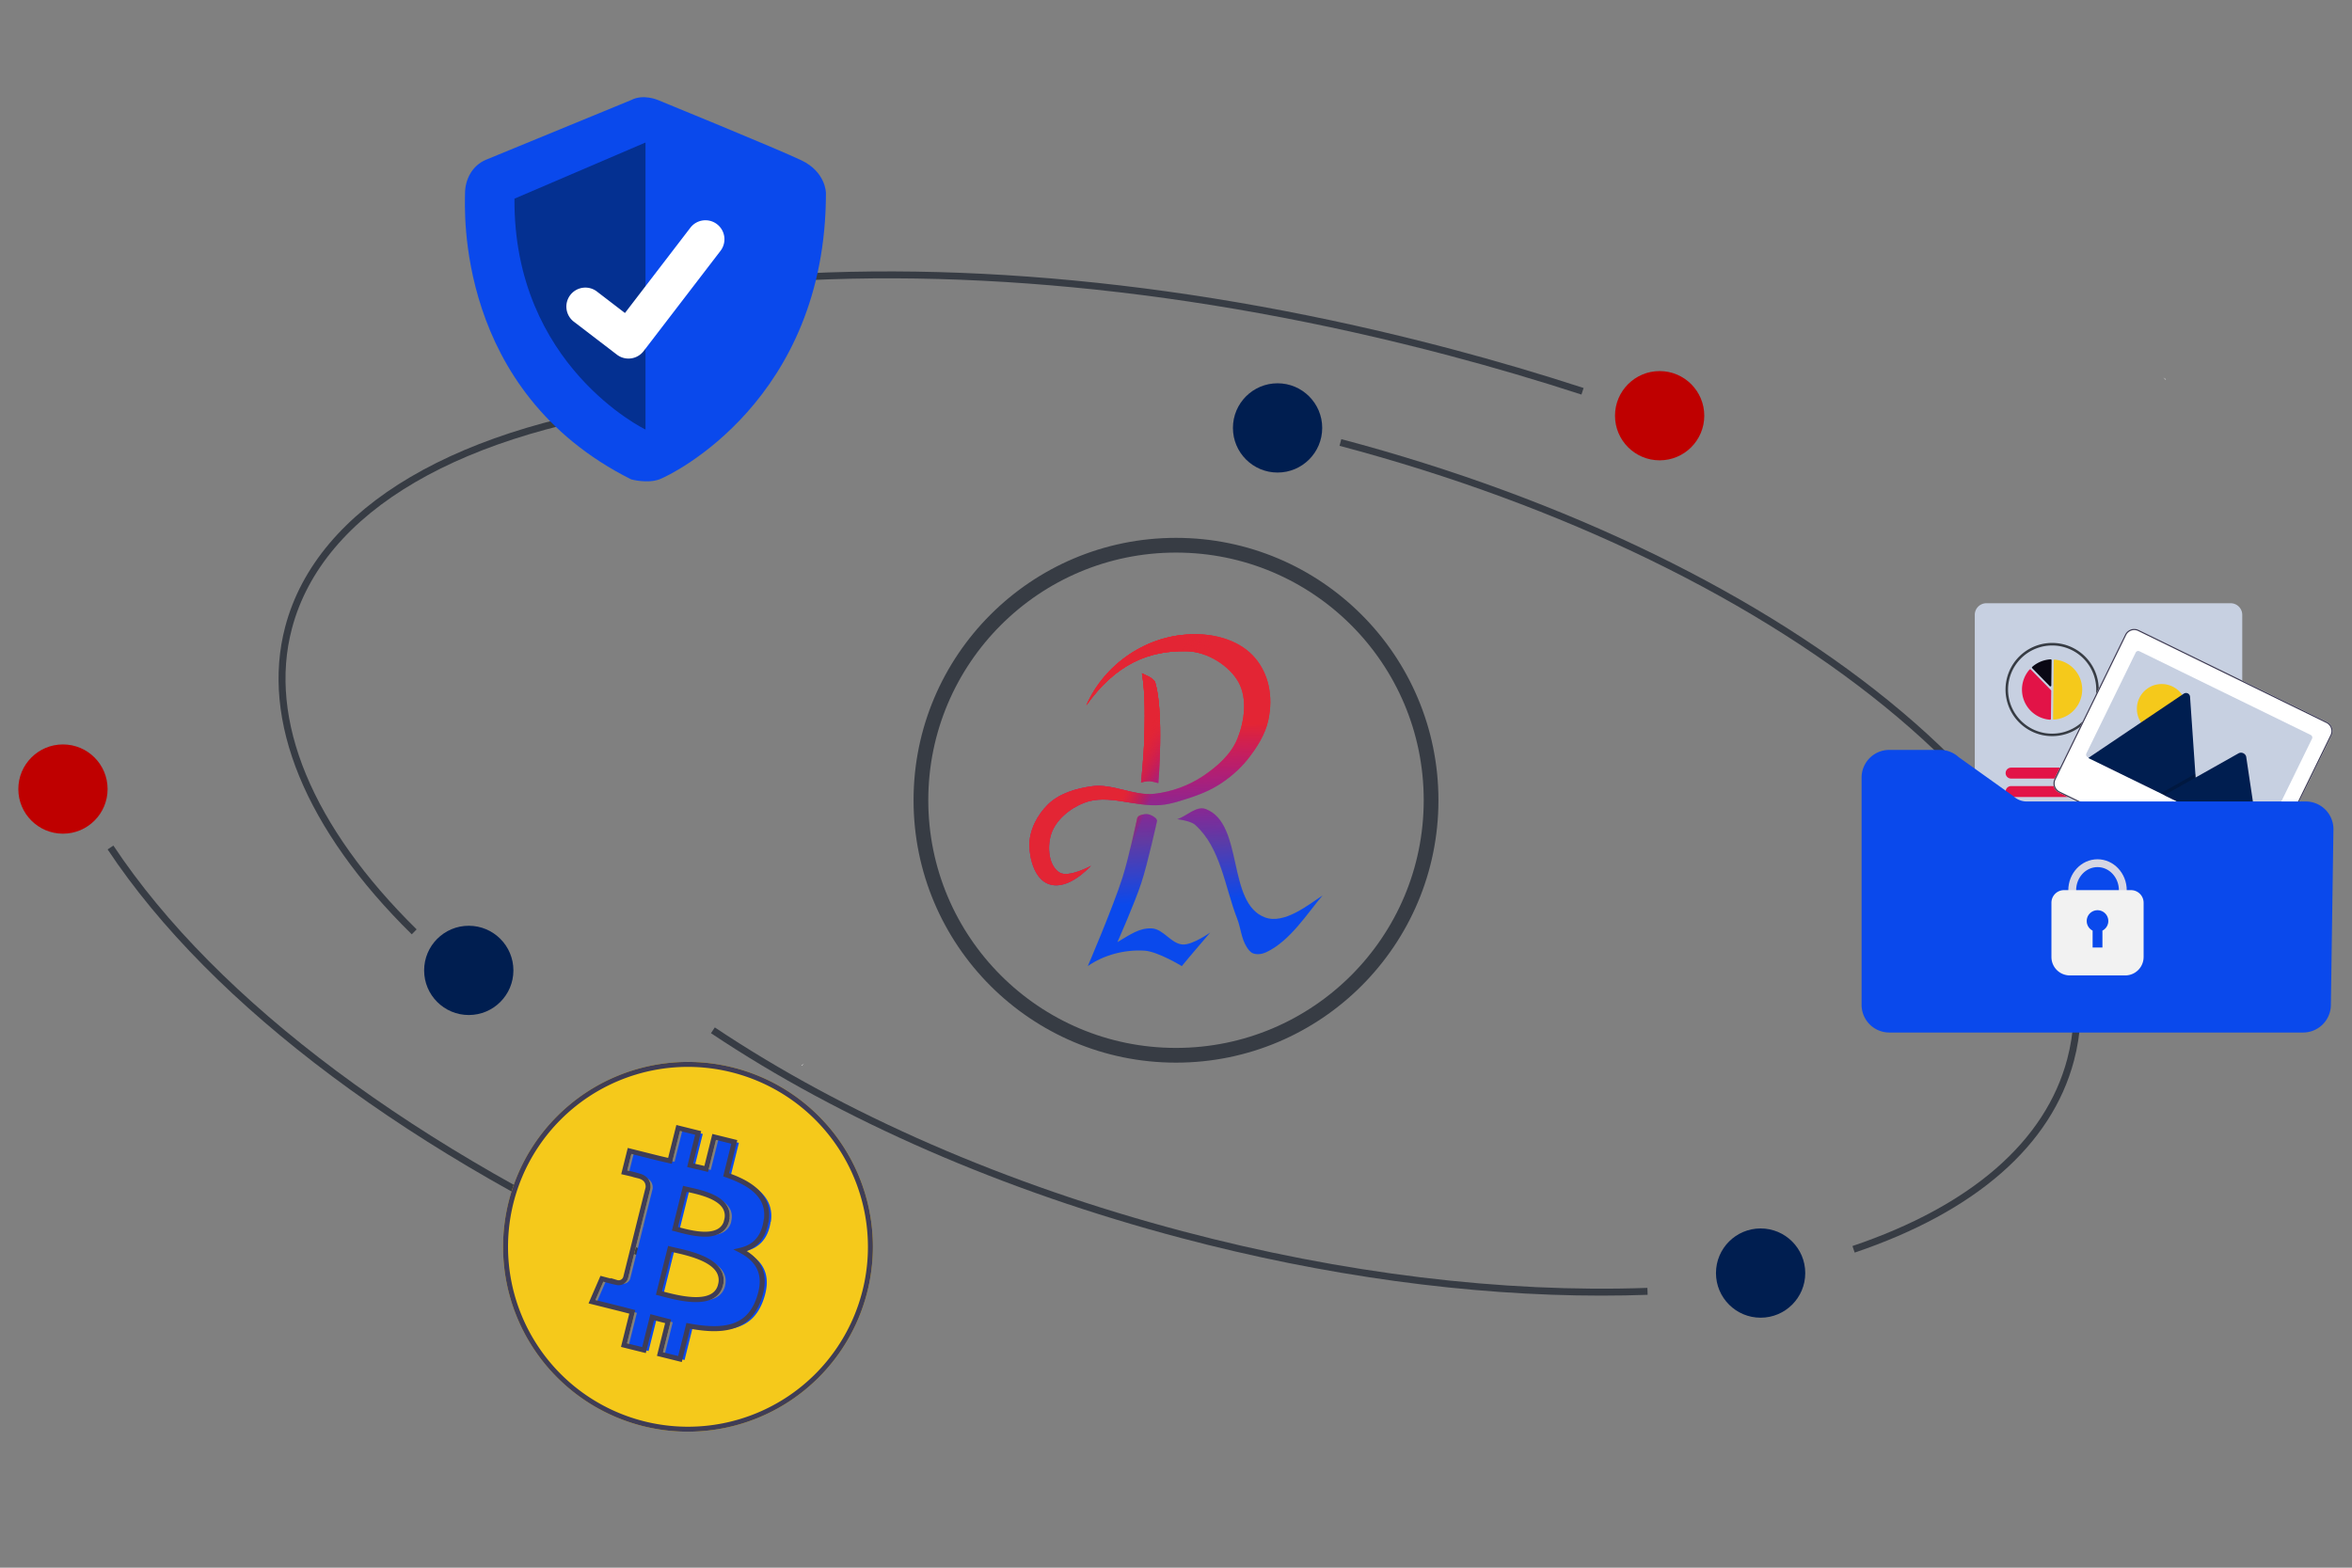 <?xml version="1.0" encoding="UTF-8" standalone="no"?>
<!-- Created with Inkscape (http://www.inkscape.org/) -->

<svg
   width="1500"
   height="1000"
   viewBox="0 0 1500 1000"
   version="1.1"
   id="svg1"
   inkscape:version="1.3.2 (091e20e, 2023-11-25, custom)"
   sodipodi:docname="img_presentacion.svg"
   xmlns:inkscape="http://www.inkscape.org/namespaces/inkscape"
   xmlns:sodipodi="http://sodipodi.sourceforge.net/DTD/sodipodi-0.dtd"
   xmlns:xlink="http://www.w3.org/1999/xlink"
   xmlns="http://www.w3.org/2000/svg"
   xmlns:svg="http://www.w3.org/2000/svg">
  <rect x="0" y="0" width="1500" height="1000" fill="#808080" stroke="none"/>
  <sodipodi:namedview
     id="namedview1"
     pagecolor="#ffffff"
     bordercolor="#000000"
     borderopacity="0.25"
     inkscape:showpageshadow="2"
     inkscape:pageopacity="0.0"
     inkscape:pagecheckerboard="0"
     inkscape:deskcolor="#d1d1d1"
     inkscape:document-units="px"
     inkscape:zoom="0.39355469"
     inkscape:cx="682.24317"
     inkscape:cy="443.39454"
     inkscape:window-width="1920"
     inkscape:window-height="1009"
     inkscape:window-x="1912"
     inkscape:window-y="-8"
     inkscape:window-maximized="1"
     inkscape:current-layer="layer1" />
  <defs
     id="defs1">
    <linearGradient
       inkscape:collect="always"
       xlink:href="#linearGradient9603-6"
       id="linearGradient9873-0"
       gradientUnits="userSpaceOnUse"
       x1="63.708"
       y1="48.196"
       x2="66.615"
       y2="104.798"
       gradientTransform="translate(1.687,-3.122)" />
    <linearGradient
       inkscape:collect="always"
       id="linearGradient9603-6">
      <stop
         style="stop-color:#e32534;stop-opacity:1"
         offset="0"
         id="stop9599-0" />
      <stop
         style="stop-color:#0a49ec;stop-opacity:1"
         offset="1"
         id="stop9601-4" />
    </linearGradient>
    <linearGradient
       inkscape:collect="always"
       xlink:href="#linearGradient10647-2"
       id="linearGradient10375-3"
       x1="36.909"
       y1="85.816"
       x2="45.983"
       y2="89.398"
       gradientUnits="userSpaceOnUse"
       gradientTransform="translate(1.687,-3.122)" />
    <linearGradient
       inkscape:collect="always"
       id="linearGradient10647-2">
      <stop
         style="stop-color:#e32534;stop-opacity:1"
         offset="0"
         id="stop10643-7" />
      <stop
         style="stop-color:#b6001e;stop-opacity:0"
         offset="1"
         id="stop10645-1" />
    </linearGradient>
    <linearGradient
       inkscape:collect="always"
       xlink:href="#linearGradient10927"
       id="linearGradient10921"
       x1="63.569"
       y1="39.634"
       x2="63.231"
       y2="82.497"
       gradientUnits="userSpaceOnUse"
       gradientTransform="translate(1.687,-3.122)" />
    <linearGradient
       inkscape:collect="always"
       id="linearGradient10927">
      <stop
         style="stop-color:#e32534;stop-opacity:1"
         offset="0"
         id="stop10923" />
      <stop
         style="stop-color:#5a00ff;stop-opacity:0"
         offset="1"
         id="stop10925" />
    </linearGradient>
    <linearGradient
       inkscape:collect="always"
       xlink:href="#linearGradient2402"
       id="linearGradient2034"
       gradientUnits="userSpaceOnUse"
       x1="36.909"
       y1="85.816"
       x2="45.983"
       y2="89.398"
       gradientTransform="translate(1.687,-3.122)" />
    <linearGradient
       inkscape:collect="always"
       id="linearGradient2402">
      <stop
         style="stop-color:#e32534;stop-opacity:1"
         offset="0"
         id="stop2398" />
      <stop
         style="stop-color:#e32534;stop-opacity:0"
         offset="1"
         id="stop2400" />
    </linearGradient>
  </defs>
  <g
     inkscape:label="Capa 1"
     inkscape:groupmode="layer"
     id="layer1">
    <g
       id="g49"
       transform="matrix(1.123,0,0,1.123,-95.266,-77.571)">
      <g
         transform="matrix(2.079,0,0,2.079,447.618,592.77)"
         id="g30">
        <path
           d="m 262.923,102.089 c -36.273,0 -75.688,-5.39 -114.838,-15.755 C 99.669,73.516 55.277,54.17 19.708,30.385 l 1.053,-1.576 c 35.405,23.669 79.592,42.928 127.808,55.692 43.572,11.536 87.469,16.881 126.933,15.47 l 0.068,1.894 q -6.253,0.225 -12.648,0.223 z"
           fill="#090814"
           id="path1"
           style="fill:#373c44;fill-opacity:1;stroke-width:1.306" />
        <path
           d="m 257.492,-144.097 c -11.78,-3.836 -23.895,-7.406 -36.014,-10.615 -69.728,-18.46 -138.272,-25.013 -198.223,-18.944 l -0.191,-1.885 c 60.174,-6.083 128.948,0.483 198.899,19.004 12.15,3.218 24.3,6.794 36.116,10.645 z"
           fill="#090814"
           id="path2-2"
           style="fill:#373c44;fill-opacity:1;stroke-width:1.306" />
        <path
           d="M -62.028,3.375 C -91.09,-25.236 -103.365,-55.082 -96.591,-80.668 c 8.689,-32.834 47.308,-55.536 105.947,-62.285 l 0.217,1.884 c -57.824,6.655 -95.848,28.847 -104.327,60.881 -6.592,24.9 5.505,54.095 34.061,82.209 z"
           fill="#090814"
           id="path3-9"
           style="fill:#373c44;fill-opacity:1;stroke-width:1.306" />
        <path
           d="m 332.125,90.332 -0.608,-1.795 c 32.439,-10.974 52.73,-28.636 58.677,-51.098 7.559,-28.553 -8.863,-61.687 -46.24,-93.297 C 306.388,-87.63 252.214,-113.996 191.41,-130.089 l 0.483,-1.829 c 61.067,16.167 115.504,42.666 153.282,74.616 37.967,32.11 54.61,65.929 46.848,95.229 -6.113,23.1 -26.827,41.221 -59.899,52.405 z"
           fill="#090814"
           id="path4-8"
           style="fill:#373c44;fill-opacity:1;stroke-width:1.306" />
        <path
           d="M 9.539,95.65 C -61.734,64.034 -116.655,23.03 -145.105,-19.826 l 1.58,-1.045 c 28.255,42.562 82.887,83.327 153.832,114.793 z"
           fill="#090814"
           id="path5-1"
           style="fill:#373c44;fill-opacity:1;stroke-width:1.306" />
        <circle
           cx="306.431"
           cy="95.926"
           r="12.193"
           fill="#e6e6e6"
           id="circle5"
           style="fill:#001e50;fill-opacity:1;stroke-width:1.306" />
        <path
           d="m 44.587,39.231 -0.187,-0.031 a 5.095,5.095 0 0 0 0.739,-0.557 z"
           fill="#ffffff"
           id="path6-4"
           style="stroke-width:1.306" />
        <path
           d="m 416.987,-148.209 0.187,-0.031 a 5.095,5.095 0 0 1 -0.739,-0.557 z"
           fill="#ffffff"
           id="path7"
           style="stroke-width:1.306" />
        <path
           d="m -33.25,-201.424 -0.187,-0.031 a 5.095,5.095 0 0 0 0.739,-0.557 z"
           fill="#ffffff"
           id="path8"
           style="stroke-width:1.306" />
        <g
           transform="translate(83.125)"
           id="g12" />
        <circle
           cx="278.849"
           cy="-138.32"
           r="12.193"
           fill="#e6e6e6"
           id="circle27"
           style="fill:#bf0000;fill-opacity:1;stroke-width:1.306" />
        <circle
           cx="174.483"
           cy="-134.984"
           r="12.193"
           fill="#6c63ff"
           id="circle28"
           style="fill:#001e50;fill-opacity:1;stroke-width:1.306" />
        <circle
           cx="-46.451"
           cy="13.23"
           r="12.193"
           fill="#6c63ff"
           id="circle29"
           style="fill:#001e50;fill-opacity:1;stroke-width:1.306" />
        <circle
           cx="-157.302"
           cy="-36.316"
           r="12.193"
           fill="#e6e6e6"
           id="circle30"
           style="fill:#bf0000;fill-opacity:1;stroke-width:1.306" />
      </g>
      <g
         id="g47"
         transform="matrix(1.549,0,0,1.549,-369.372,-957.132)">
        <g
           id="g48"
           transform="matrix(0.702,0,0,0.702,89.242,217.336)">
          <path
             id="path46"
             style="fill:#f5c91b;fill-opacity:1;stroke-width:0.759"
             d="m 755.144,1341.117 a 96.573,96.573 0 0 0 4.738,193.029 96.682,96.682 0 0 0 96.574,-96.574 96.573,96.573 0 0 0 -101.313,-96.455 z m 0.553,35.957 7.939,1.967 -4.199,16.848 1.271,0.305 c 1.169,0.28 2.341,0.548 3.508,0.816 1.635,0.375 3.26,0.748 4.859,1.148 l 1.258,0.315 4.172,-16.725 7.99,1.971 -4.234,17.078 1.121,0.387 c 15.088,5.202 21.35,11.984 20.189,21.926 l -0.105,0.047 -0.104,0.705 c -1.176,7.953 -5.221,12.621 -12.365,14.275 l -3.42,0.791 3.115,1.621 c 9.998,5.199 12.854,12.75 8.986,23.77 -4.648,13.292 -14.91,17.135 -35.414,13.262 l -1.201,-0.227 -4.309,17.273 -7.938,-1.967 4.27,-17.108 -1.258,-0.312 c -2.758,-0.685 -5.551,-1.411 -8.301,-2.156 l -1.277,-0.346 -4.293,17.215 -7.926,-1.967 4.324,-17.361 -1.248,-0.318 c -0.916,-0.234 -1.83,-0.474 -2.752,-0.715 -1.533,-0.402 -3.089,-0.807 -4.703,-1.203 l -12.117,-3.023 4.131,-9.543 c 3.665,0.972 5.502,1.448 6.492,1.582 v 0.012 a 5.101,5.101 0 0 0 6.418,-3.414 l 6.838,-27.408 -0.072,-0.018 0.025,-0.074 0.061,0.016 0.309,-1.168 -0.016,-0.01 4.59,-18.396 0.037,-0.238 c 0.219,-3.707 -1.896,-6.4 -5.807,-7.396 a 62.237,62.237 0 0 0 -6.371,-1.613 l 2.152,-8.627 13.164,3.289 c 2.17,0.532 4.405,1.052 6.691,1.572 l 1.236,0.281 z m 1.609,28.646 -5.805,23.381 1.258,0.312 c 0.496,0.123 1.078,0.277 1.732,0.451 3.557,0.947 9.059,2.412 14.207,2.412 a 15.96,15.96 0 0 0 8.107,-1.838 9.758,9.758 0 0 0 4.564,-6.309 l 0.324,-1.609 h -0.1 a 9.737,9.737 0 0 0 -1.367,-6.436 c -3.75,-6.081 -13.648,-8.267 -19.561,-9.572 -0.808,-0.178 -1.521,-0.336 -2.104,-0.48 z m -7.809,31.393 -6.365,25.535 1.26,0.312 c 0.583,0.144 1.266,0.322 2.031,0.523 4.423,1.162 11.296,2.969 17.564,2.969 3.478,0 6.77,-0.557 9.354,-2.088 a 10.19,10.19 0 0 0 4.793,-6.559 l 0.373,-1.609 h -0.102 a 10.329,10.329 0 0 0 -1.479,-6.805 c -4.327,-7.023 -16.39,-9.74 -23.598,-11.363 -0.99,-0.223 -1.861,-0.421 -2.572,-0.6 z"
             transform="translate(-110.004,-152.16)" />
          <path
             d="m 672.2,1248.305 4.261,-17.188 -10.505,-2.591 -4.17,16.721 c -2.746,-0.686 -5.569,-1.295 -8.38,-1.969 l 4.197,-16.838 -10.452,-2.59 -4.287,17.162 q -3.42,-0.777 -6.671,-1.567 l -14.416,-3.601 -2.785,11.165 c 0,0 7.59,1.736 7.59,1.891 4.235,1.062 4.999,3.886 4.87,6.075 l -4.883,19.571 a 7.615,7.615 0 0 1 1.088,0.35 l -1.101,-0.272 -6.839,27.407 a 3.789,3.789 0 0 1 -4.767,2.487 h -0.026 c 0.104,0.155 -7.603,-1.891 -7.603,-1.891 l -5.181,11.968 13.6,3.394 c 2.59,0.635 5.012,1.295 7.448,1.917 l -4.327,17.369 10.44,2.591 4.287,-17.188 c 2.772,0.751 5.557,1.464 8.329,2.163 l -4.275,17.11 10.452,2.591 4.327,-17.343 c 17.822,3.368 31.241,2.008 36.875,-14.105 4.547,-12.952 -0.22,-20.465 -9.611,-25.348 6.826,-1.58 11.981,-6.062 13.354,-15.348 l 0.116,-0.052 c 1.891,-12.68 -7.771,-19.493 -20.956,-24.04 z m -2.928,57.534 c -3.225,12.953 -25.088,5.958 -32.173,4.21 l 5.738,-23.016 c 7.059,1.774 29.79,5.272 26.409,18.807 z m 3.238,-33.676 c -2.953,11.813 -21.138,5.803 -27.044,4.339 l 5.181,-20.866 c 5.894,1.464 24.907,4.21 21.786,16.527 z"
             fill="#6c63ff"
             id="path1-7-8"
             style="fill:#0a49ec;fill-opacity:1;stroke-width:0.759" />
          <path
             d="m 649.879,1381.987 a 96.573,96.573 0 1 1 96.573,-96.573 96.682,96.682 0 0 1 -96.573,96.573 z m 0,-190.555 a 93.982,93.982 0 1 0 93.982,93.982 94.089,94.089 0 0 0 -93.982,-93.982 z m -3.24,154.173 -12.968,-3.214 4.275,-17.113 c -1.938,-0.488 -3.887,-0.994 -5.821,-1.512 l -4.281,17.162 -12.953,-3.214 4.329,-17.381 q -0.758,-0.197 -1.521,-0.397 c -1.52,-0.398 -3.061,-0.801 -4.668,-1.195 l -15.087,-3.765 6.231,-14.392 1.078,0.286 c 1.492,0.396 3.067,0.807 4.38,1.142 l -0.182,-0.273 3.445,1.033 a 2.514,2.514 0 0 0 3.185,-1.633 l 6.524,-26.155 h -0.008 l 5.166,-20.703 c 0.102,-2.43 -1.174,-3.944 -3.898,-4.626 l -2.908,-0.729 0.072,-0.046 c -1.375,-0.333 -3.101,-0.738 -4.727,-1.109 l -1.288,-0.294 3.418,-13.704 15.673,3.915 q 2.638,0.647 5.407,1.278 l 4.293,-17.185 12.966,3.213 -4.193,16.825 q 1.107,0.258 2.211,0.51 c 1.224,0.281 2.443,0.561 3.65,0.852 l 4.171,-16.723 13.018,3.21 -4.29,17.303 c 10.282,3.687 22.897,10.313 20.697,25.062 l -0.105,0.704 -0.125,0.055 c -1.284,7.468 -5.074,12.439 -11.287,14.82 9.07,5.798 11.553,14.138 7.598,25.407 -6.247,17.866 -22.125,17.863 -37.135,15.171 z m -9.825,-5.104 7.938,1.967 4.309,-17.274 1.201,0.227 c 20.504,3.874 30.764,0.032 35.412,-13.26 3.868,-11.02 1.012,-18.572 -8.986,-23.771 l -3.114,-1.62 3.42,-0.791 c 7.145,-1.654 11.189,-6.323 12.365,-14.276 l 0.104,-0.705 0.106,-0.047 c 1.16,-9.942 -5.103,-16.724 -20.191,-21.926 l -1.12,-0.386 4.234,-17.08 -7.991,-1.97 -4.172,16.726 -1.257,-0.314 c -1.6,-0.4 -3.226,-0.773 -4.86,-1.149 -1.167,-0.268 -2.338,-0.537 -3.508,-0.817 l -1.271,-0.305 4.199,-16.848 -7.939,-1.968 -4.281,17.138 -1.237,-0.281 c -2.287,-0.52 -4.522,-1.04 -6.691,-1.572 l -13.164,-3.289 -2.152,8.626 a 62.237,62.237 0 0 1 6.371,1.613 c 3.91,0.996 6.026,3.69 5.806,7.397 l -0.036,0.237 -4.59,18.396 0.015,0.01 -0.308,1.168 -0.061,-0.015 -0.024,0.074 0.072,0.018 -6.839,27.407 a 5.101,5.101 0 0 1 -6.418,3.414 v -0.012 c -0.99,-0.134 -2.826,-0.61 -6.492,-1.582 l -4.131,9.543 12.118,3.024 c 1.615,0.396 3.169,0.802 4.702,1.204 0.922,0.241 1.836,0.481 2.752,0.715 l 1.248,0.318 -4.324,17.361 7.926,1.967 4.294,-17.215 1.276,0.345 c 2.75,0.746 5.543,1.471 8.301,2.156 l 1.259,0.313 z m 17.169,-26.206 c -6.268,0 -13.141,-1.806 -17.563,-2.968 -0.766,-0.201 -1.449,-0.381 -2.032,-0.525 l -1.26,-0.311 6.365,-25.535 1.259,0.317 c 0.711,0.179 1.584,0.375 2.574,0.598 7.207,1.623 19.27,4.34 23.597,11.364 a 10.329,10.329 0 0 1 1.478,6.806 h 0.103 l -0.374,1.608 a 10.19,10.19 0 0 1 -4.791,6.56 c -2.584,1.53 -5.877,2.087 -9.355,2.087 z m -17.716,-5.686 q 0.389,0.102 0.811,0.212 c 6.047,1.591 18.63,4.894 24.939,1.158 a 7.457,7.457 0 0 0 3.399,-4.264 l 0.173,-0.694 a 7.99,7.99 0 0 0 -0.872,-6.429 c -3.755,-6.094 -15.598,-8.762 -21.961,-10.195 -0.487,-0.11 -0.947,-0.214 -1.374,-0.312 z m 22.427,-28.49 c -5.148,0 -10.649,-1.464 -14.206,-2.411 -0.654,-0.174 -1.237,-0.33 -1.733,-0.452 l -1.258,-0.312 5.805,-23.381 1.257,0.312 c 0.583,0.145 1.296,0.302 2.104,0.481 5.913,1.305 15.809,3.491 19.56,9.572 a 9.737,9.737 0 0 1 1.368,6.436 h 0.1 l -0.324,1.609 a 9.758,9.758 0 0 1 -4.566,6.307 15.96,15.96 0 0 1 -8.108,1.838 z m -14.062,-5.053 q 0.252,0.067 0.521,0.139 c 5.241,1.394 14.996,3.991 20.332,0.845 a 6.898,6.898 0 0 0 2.99,-3.52 l 0.301,-1.188 a 7.49,7.49 0 0 0 -0.759,-6.053 c -3.175,-5.149 -12.763,-7.266 -17.914,-8.403 -0.318,-0.07 -0.621,-0.137 -0.909,-0.202 z"
             fill="#3f3d56"
             id="path2-1"
             style="stroke-width:0.759" />
        </g>
      </g>
      <g
         transform="matrix(0.612,0,0,0.612,1142.033,411.724)"
         id="g46-2">
        <path
           d="M 583.528,555 H 356.851 A 10.777,10.777 0 0 1 346.088,544.228 V 236.516 a 10.776,10.776 0 0 1 10.763,-10.763 h 226.677 a 10.777,10.777 0 0 1 10.763,10.763 V 544.23 A 10.777,10.777 0 0 1 583.528,555 Z"
           transform="translate(-241.056,-225.753)"
           fill="#f2f2f2"
           id="path26-8"
           style="fill:#c7d0e1;fill-opacity:1" />
        <path
           d="m 443.212,381.884 a 2.815,2.815 0 0 0 -1.384,0.486 41.378,41.378 0 0 0 6.2,-0.861 z"
           transform="translate(-262.272,-260.28)"
           fill="#2f2e41"
           id="path27-7" />
        <path
           d="m 426,273.085 a 43.25,43.25 0 0 0 -21.575,80.73 42.538,42.538 0 0 0 6.873,3.2 l 0.4,0.139 a 43.01,43.01 0 0 0 14.3,2.429 c 0.943,0 1.883,-0.031 2.811,-0.1 a 42.553,42.553 0 0 0 6.374,-0.883 c 1.175,-0.256 2.327,-0.561 3.418,-0.894 0.265,-0.077 0.514,-0.155 0.786,-0.241 A 43.254,43.254 0 0 0 426,273.081 Z m 25.09,75.648 a 41.008,41.008 0 0 1 -12.415,6.546 l -0.74,0.234 c -1.035,0.32 -2.124,0.6 -3.245,0.841 a 39.882,39.882 0 0 1 -6.032,0.841 c -0.883,0.062 -1.766,0.093 -2.663,0.093 a 40.9,40.9 0 0 1 -13.536,-2.3 l -0.382,-0.133 a 39.875,39.875 0 0 1 -6.818,-3.206 40.923,40.923 0 1 1 45.828,-2.919 z"
           transform="translate(-249.183,-236.247)"
           fill="#cccccc"
           id="path28-2"
           style="fill:#373c44;fill-opacity:1" />
        <path
           d="m 575.056,325.547 h -64.14 a 5.078,5.078 0 1 1 0,-10.156 h 64.14 a 5.078,5.078 0 0 1 0,10.156 z"
           transform="translate(-276.465,-245.629)"
           fill="#e6e6e6"
           id="path29-5" />
        <path
           d="m 595.986,347.55 h -85.071 a 5.078,5.078 0 1 1 0,-10.156 h 85.073 a 5.078,5.078 0 0 1 0,10.156 z"
           transform="translate(-276.465,-250.506)"
           fill="#e6e6e6"
           id="path30-9" />
        <path
           d="M 547.709,431.939 H 387.96 a 5.078,5.078 0 1 1 0,-10.156 h 159.75 a 5.078,5.078 0 1 1 0,10.156 z"
           transform="translate(-249.215,-269.206)"
           fill="#e6e6e6"
           id="path31-1"
           style="fill:#e21347;fill-opacity:1" />
        <path
           d="M 568.64,453.942 H 387.96 a 5.078,5.078 0 0 1 0,-10.156 h 180.682 a 5.078,5.078 0 1 1 0,10.156 z"
           transform="translate(-249.215,-274.088)"
           fill="#e6e6e6"
           id="path32-5"
           style="fill:#e21347;fill-opacity:1" />
        <path
           d="M 698.879,352.194 A 9.443,9.443 0 0 0 693.651,342.7 L 518.956,257.318 a 9.419,9.419 0 0 0 -12.6,4.321 v 0 L 440.822,395.7 a 9.434,9.434 0 0 0 4.327,12.6 l 174.694,85.382 a 9.434,9.434 0 0 0 12.6,-4.327 L 697.969,355.3 a 9.354,9.354 0 0 0 0.91,-3.107 z"
           transform="translate(-261.847,-232.542)"
           fill="#ffffff"
           id="path33-6" />
        <path
           d="M 698.879,352.194 A 9.443,9.443 0 0 0 693.651,342.7 L 518.956,257.318 a 9.419,9.419 0 0 0 -12.6,4.321 v 0 L 440.822,395.7 a 9.434,9.434 0 0 0 4.327,12.6 l 174.694,85.382 a 9.434,9.434 0 0 0 12.6,-4.327 L 697.969,355.3 a 9.354,9.354 0 0 0 0.91,-3.107 z M 631.46,488.871 a 8.324,8.324 0 0 1 -11.119,3.817 L 445.647,407.307 a 8.324,8.324 0 0 1 -3.818,-11.119 l 65.52,-134.059 a 8.324,8.324 0 0 1 11.119,-3.817 l 174.694,85.382 a 8.323,8.323 0 0 1 3.817,11.119 z"
           transform="translate(-261.847,-232.542)"
           fill="#3f3d56"
           id="path34-2" />
        <path
           d="M 688.449,364.124 642.7,457.737 a 2.623,2.623 0 0 1 -3.506,1.206 v 0 L 480.283,381.275 a 2.211,2.211 0 0 1 -0.324,-0.192 2.621,2.621 0 0 1 -0.883,-3.312 l 45.751,-93.613 a 2.623,2.623 0 0 1 3.506,-1.206 v 0 l 158.908,77.668 a 2.623,2.623 0 0 1 1.206,3.506 v 0 z"
           transform="translate(-270.478,-238.371)"
           fill="#e6e6e6"
           id="path35-3"
           style="fill:#c7d0e1;fill-opacity:1" />
        <circle
           cx="23.012"
           cy="23.012"
           r="23.012"
           transform="translate(255.45,74.968)"
           fill="#6c63ff"
           id="circle35-1"
           style="fill:#f5c91b;fill-opacity:1" />
        <path
           d="M 583.213,442.869 481.784,393.3 a 2.3,2.3 0 0 1 -0.364,-0.221 L 570,333.428 a 3.738,3.738 0 0 1 5.846,2.857 l 4.941,71.5 0.238,3.422 z"
           transform="translate(-271.053,-249.476)"
           fill="#090814"
           id="path36-3"
           style="fill:#001e50;fill-opacity:1" />
        <path
           d="m 391.188,320.87 -34.63,-16.925 29.069,-16.385 2.093,-1.179 1.046,-0.592 0.238,3.422 z"
           transform="translate(-79.026,-127.478)"
           opacity="0.2"
           style="isolation:isolate"
           id="path37-1" />
        <path
           d="m 659.776,486.216 -87.727,-42.876 29.069,-16.384 2.093,-1.181 37.88,-21.352 a 4.99,4.99 0 0 1 6.844,2.855 4.468,4.468 0 0 1 0.124,0.554 z"
           transform="translate(-291.138,-265.224)"
           fill="#090814"
           id="path38-4"
           style="fill:#001e50;fill-opacity:1" />
        <path
           d="M 620.925,662.947 H 236.837 A 25.715,25.715 0 0 1 211.151,637.261 V 426.328 a 25.715,25.715 0 0 1 25.686,-25.686 h 47.091 a 25.629,25.629 0 0 1 17.276,6.679 l 51.068,36.467 a 18.045,18.045 0 0 0 12.187,4.725 H 623.311 A 25.686,25.686 0 0 1 649,474.565 l -2.385,163.063 a 25.794,25.794 0 0 1 -25.69,25.319 z"
           transform="translate(-211.151,-264.518)"
           fill="#6c63ff"
           id="path39-4"
           style="fill:#0a49ec;fill-opacity:1" />
        <path
           d="m 693.221,281.846 h 0.042 a 27.881,27.881 0 0 0 0.622,-55.638 0.638,0.638 0 0 0 -0.686,0.627 l -0.609,54.375 a 0.638,0.638 0 0 0 0.631,0.645 z"
           transform="translate(-514.898,-173.896)"
           fill="#6c63ff"
           id="path40-8"
           style="fill:#f5c91b;fill-opacity:1" />
        <path
           d="m 664.183,237.433 a 0.821,0.821 0 0 1 0.576,0.245 l 18.718,19.144 a 0.811,0.811 0 0 1 0.234,0.581 l -0.291,26.017 a 0.807,0.807 0 0 1 -0.265,0.592 0.822,0.822 0 0 1 -0.618,0.221 28.062,28.062 0 0 1 -18.987,-46.517 0.82,0.82 0 0 1 0.594,-0.278 z"
           transform="translate(-507.723,-176.138)"
           fill="#e6e6e6"
           id="path41-2"
           style="fill:#e21347;fill-opacity:1" />
        <path
           d="m 685.509,225.929 a 0.824,0.824 0 0 1 0.561,0.221 0.81,0.81 0 0 1 0.252,0.6 l -0.263,23.476 a 0.817,0.817 0 0 1 -1.4,0.563 l -16.338,-16.7 a 0.819,0.819 0 0 1 0.044,-1.186 28.121,28.121 0 0 1 17.093,-6.972 z"
           transform="translate(-510.019,-173.847)"
           fill="#090814"
           id="path42-6" />
        <g
           transform="translate(176.159,237.623)"
           id="g45-7">
          <path
             d="m 542.411,470.607 c -14.947,0 -27.119,-12.923 -27.119,-28.807 0,-15.884 12.165,-28.807 27.119,-28.807 14.954,0 27.119,12.923 27.119,28.807 0,15.884 -12.166,28.807 -27.119,28.807 z m 0,-50.337 c -10.94,0 -19.839,9.657 -19.839,21.528 0,11.871 8.9,21.528 19.839,21.528 10.939,0 19.839,-9.659 19.839,-21.528 0,-11.869 -8.9,-21.527 -19.839,-21.527 z"
             transform="translate(-499.637,-412.992)"
             fill="#d6d6e3"
             id="path43-9" />
          <path
             d="M 564.948,526.575 H 513.58 A 17.1,17.1 0 0 1 496.5,509.493 v -50.38 a 11.71,11.71 0 0 1 11.7,-11.7 h 62.137 a 11.708,11.708 0 0 1 11.7,11.7 v 50.379 a 17.1,17.1 0 0 1 -17.089,17.083 z"
             transform="translate(-496.496,-418.757)"
             fill="#f2f2f2"
             id="path44-2" />
          <path
             d="m 555.86,479.826 a 10.009,10.009 0 1 0 -14.558,8.908 v 15.66 h 9.105 v -15.66 a 10,10 0 0 0 5.453,-8.908 z"
             transform="translate(-503.08,-422.507)"
             fill="#6c63ff"
             id="path45-4"
             style="fill:#0a49ec;fill-opacity:1" />
        </g>
      </g>
      <g
         id="g2-0"
         transform="matrix(0.863,0,0,0.863,-206.888,-76.168)">
        <path
           d="m 753.363,234.158 c 0,0 -86.223,35.414 -95.462,39.264 -9.239,3.85 -13.857,13.087 -13.857,22.326 0,9.239 -6.929,129.785 109.319,188.069 0,0 10.551,2.919 18.555,0 8.004,-2.919 109.625,-52.195 109.625,-188.455 0,0 0,-13.857 -16.167,-21.556 -16.167,-7.699 -94.331,-39.647 -94.331,-39.647 0,0 -9.598,-4.237 -17.682,-0.001 z"
           fill="#6c63ff"
           id="path4-7"
           style="fill:#0a49ec;fill-opacity:1" />
        <path
           d="m 762.808,262.103 v 188.914 c 0,0 -86.993,-41.875 -86.223,-151.964 z"
           opacity="0.1"
           id="path5-3"
           style="opacity:0.579;fill:#001e50;fill-opacity:1" />
        <path
           d="m 751.594,404.306 a 12.415,12.415 0 0 1 -7.469,-2.481 l -0.134,-0.1 -28.129,-21.536 a 12.5,12.5 0 1 1 15.2,-19.84 l 18.22,13.971 43.056,-56.151 a 12.5,12.5 0 0 1 17.521,-2.313 l -0.268,0.364 0.275,-0.358 a 12.511,12.511 0 0 1 2.313,17.521 l -50.644,66.047 a 12.5,12.5 0 0 1 -9.942,4.877 z"
           fill="#ffffff"
           id="path6-8" />
      </g>
    </g>
    <circle
       style="opacity:1;fill:none;fill-opacity:1;stroke:#373c44;stroke-width:9.393;stroke-linecap:square;stroke-linejoin:round;stroke-dasharray:none;stroke-opacity:1;paint-order:fill markers stroke"
       id="path49"
       cx="750"
       cy="510.464"
       r="162.68" />
    <g
       id="g3362"
       transform="matrix(1.746,0,0,1.746,635.405,397.718)"
       style="display:inline;stroke-width:0.349">
      <path
         style="display:inline;mix-blend-mode:normal;fill:url(#linearGradient9873-0);fill-opacity:1;stroke:none;stroke-width:0.647;stroke-miterlimit:10;stroke-dasharray:none;stroke-opacity:0.446"
         d="m 33.419,125.162 c 0,0 9.173,-21.379 12.694,-32.447 2.254,-7.086 5.369,-21.652 5.369,-21.652 0,0 0.222,-0.705 1.13,-1.007 0.907,-0.302 1.844,-0.542 2.761,-0.388 1.052,0.177 2.272,0.907 2.85,1.457 0.577,0.55 0.465,1.101 0.465,1.101 0,0 -3.294,15.119 -5.693,22.461 -2.425,7.421 -8.763,21.722 -8.763,21.722 4.849,-2.867 8.051,-5.232 12.552,-5.017 4.279,0.204 7.142,5.755 11.424,5.885 3.612,0.109 9.92,-4.372 9.92,-4.372 -3.444,4.104 -6.995,8.107 -10.373,12.266 0,0 -8.723,-5.336 -13.631,-5.648 -7.138,-0.453 -14.874,1.532 -20.702,5.64 z m 39.181,-51.624 c -1.707,-1.516 -6.538,-2.045 -6.538,-2.045 3.361,-0.99 6.993,-5.018 10.443,-3.701 14.057,5.366 7.55,34.404 21.672,39.595 7.029,2.584 15.885,-4.678 20.981,-8.029 -5.566,6.507 -11.745,16.568 -20.539,20.724 -1.447,0.684 -3.276,0.993 -4.781,0.447 -1.104,-0.401 -1.867,-1.501 -2.482,-2.502 -1.871,-3.046 -2.079,-6.848 -3.375,-10.18 -4.542,-11.681 -6.012,-25.986 -15.383,-34.309 z m -53.505,21.649 c -4.904,-1.792 -6.915,-8.785 -7.016,-14.005 -0.107,-5.544 2.879,-11.3 6.87,-15.149 4.152,-4.005 10.292,-5.799 16.009,-6.575 7.595,-1.031 15.214,3.629 22.828,2.748 6.252,-0.723 12.505,-2.976 17.737,-6.475 5.152,-3.446 10.261,-7.954 12.564,-13.708 2.544,-6.354 3.683,-14.522 0.403,-20.529 -3.321,-6.084 -11.501,-11.186 -18.831,-11.368 -13.919,-0.346 -25.963,4.625 -36.786,19.784 6.572,-15.066 22.267,-26.048 39.594,-25.958 8.342,-0.148 16.908,2.606 22.013,8.606 5.017,5.897 6.734,14.017 4.883,22.71 -1.113,5.228 -4.144,9.998 -7.447,14.201 -3.02,3.842 -6.852,7.112 -11.007,9.684 -4.361,2.7 -9.342,4.315 -14.25,5.808 -2.145,0.652 -4.353,1.165 -6.587,1.36 -9.294,0.812 -19.277,-4.19 -27.977,-0.821 -5.253,2.034 -10.54,6.345 -12.154,11.742 -1.34,4.483 -0.851,11.162 3.084,13.694 3.317,2.135 11.585,-2.416 11.585,-2.416 -4.284,4.417 -10.228,8.599 -15.515,6.668 z m 36.715,-37.605 c -0.991,-0.017 -2.937,0.472 -2.937,0.472 0,0 0.99,-10.155 1.133,-14.437 0.243,-8.217 0.515,-17.747 -0.813,-25.439 l 2.606,1.258 c 0,0 1.946,1.076 2.236,2.043 3.265,10.887 1.163,36.857 1.163,36.857 0,0 -2.328,-0.728 -3.388,-0.754 z"
         id="path9406-6"
         sodipodi:nodetypes="cacsascacaaccacacaacaaaaaaaaaaaasaccasaaaaaaacacccccscc" />
      <path
         style="display:inline;mix-blend-mode:normal;fill:url(#linearGradient10375-3);fill-opacity:1;stroke:none;stroke-width:0.647;stroke-miterlimit:10;stroke-dasharray:none;stroke-opacity:0.446"
         d="m 33.419,125.162 c 0,0 9.173,-21.379 12.694,-32.447 2.254,-7.086 5.369,-21.652 5.369,-21.652 0,0 0.222,-0.705 1.13,-1.007 0.907,-0.302 1.844,-0.542 2.761,-0.388 1.052,0.177 2.272,0.907 2.85,1.457 0.577,0.55 0.465,1.101 0.465,1.101 0,0 -3.294,15.119 -5.693,22.461 -2.425,7.421 -8.763,21.722 -8.763,21.722 4.849,-2.867 8.051,-5.232 12.552,-5.017 4.279,0.204 7.142,5.755 11.424,5.885 3.612,0.109 9.92,-4.372 9.92,-4.372 -3.444,4.104 -6.995,8.107 -10.373,12.266 0,0 -8.723,-5.336 -13.631,-5.648 -7.138,-0.453 -14.874,1.532 -20.702,5.64 z m 39.181,-51.624 c -1.707,-1.516 -6.538,-2.045 -6.538,-2.045 3.361,-0.99 6.993,-5.018 10.443,-3.701 14.057,5.366 7.55,34.404 21.672,39.595 7.029,2.584 15.885,-4.678 20.981,-8.029 -5.566,6.507 -11.745,16.568 -20.539,20.724 -1.447,0.684 -3.276,0.993 -4.781,0.447 -1.104,-0.401 -1.867,-1.501 -2.482,-2.502 -1.871,-3.046 -2.079,-6.848 -3.375,-10.18 -4.542,-11.681 -6.012,-25.986 -15.383,-34.309 z m -53.505,21.649 c -4.904,-1.792 -6.915,-8.785 -7.016,-14.005 -0.107,-5.544 2.879,-11.3 6.87,-15.149 4.152,-4.005 10.292,-5.799 16.009,-6.575 7.595,-1.031 15.214,3.629 22.828,2.748 6.252,-0.723 12.505,-2.976 17.737,-6.475 5.152,-3.446 10.261,-7.954 12.564,-13.708 2.544,-6.354 3.683,-14.522 0.403,-20.529 -3.321,-6.084 -11.501,-11.186 -18.831,-11.368 -13.919,-0.346 -25.963,4.625 -36.786,19.784 6.572,-15.066 22.267,-26.048 39.594,-25.958 8.342,-0.148 16.908,2.606 22.013,8.606 5.017,5.897 6.734,14.017 4.883,22.71 -1.113,5.228 -4.144,9.998 -7.447,14.201 -3.02,3.842 -6.852,7.112 -11.007,9.684 -4.361,2.7 -9.342,4.315 -14.25,5.808 -2.145,0.652 -4.353,1.165 -6.587,1.36 -9.294,0.812 -19.277,-4.19 -27.977,-0.821 -5.253,2.034 -10.54,6.345 -12.154,11.742 -1.34,4.483 -0.851,11.162 3.084,13.694 3.317,2.135 11.585,-2.416 11.585,-2.416 -4.284,4.417 -10.228,8.599 -15.515,6.668 z m 36.715,-37.605 c -0.991,-0.017 -2.937,0.472 -2.937,0.472 0,0 0.99,-10.155 1.133,-14.437 0.243,-8.217 0.515,-17.747 -0.813,-25.439 l 2.606,1.258 c 0,0 1.946,1.076 2.236,2.043 3.265,10.887 1.163,36.857 1.163,36.857 0,0 -2.328,-0.728 -3.388,-0.754 z"
         id="path9408-2"
         sodipodi:nodetypes="cacsascacaaccacacaacaaaaaaaaaaaasaccasaaaaaaacacccccscc" />
      <path
         style="display:inline;mix-blend-mode:normal;fill:url(#linearGradient10921);fill-opacity:1;stroke:none;stroke-width:0.647;stroke-miterlimit:10;stroke-dasharray:none;stroke-opacity:0.446"
         d="m 33.419,125.162 c 0,0 9.173,-21.379 12.694,-32.447 2.254,-7.086 5.369,-21.652 5.369,-21.652 0,0 0.222,-0.705 1.13,-1.007 0.907,-0.302 1.844,-0.542 2.761,-0.388 1.052,0.177 2.272,0.907 2.85,1.457 0.577,0.55 0.465,1.101 0.465,1.101 0,0 -3.294,15.119 -5.693,22.461 -2.425,7.421 -8.763,21.722 -8.763,21.722 4.849,-2.867 8.051,-5.232 12.552,-5.017 4.279,0.204 7.142,5.755 11.424,5.885 3.612,0.109 9.92,-4.372 9.92,-4.372 -3.444,4.104 -6.995,8.107 -10.373,12.266 0,0 -8.723,-5.336 -13.631,-5.648 -7.138,-0.453 -14.874,1.532 -20.702,5.64 z m 39.181,-51.624 c -1.707,-1.516 -6.538,-2.045 -6.538,-2.045 3.361,-0.99 6.993,-5.018 10.443,-3.701 14.057,5.366 7.55,34.404 21.672,39.595 7.029,2.584 15.885,-4.678 20.981,-8.029 -5.566,6.507 -11.745,16.568 -20.539,20.724 -1.447,0.684 -3.276,0.993 -4.781,0.447 -1.104,-0.401 -1.867,-1.501 -2.482,-2.502 -1.871,-3.046 -2.079,-6.848 -3.375,-10.18 -4.542,-11.681 -6.012,-25.986 -15.383,-34.309 z m -53.505,21.649 c -4.904,-1.792 -6.915,-8.785 -7.016,-14.005 -0.107,-5.544 2.879,-11.3 6.87,-15.149 4.152,-4.005 10.292,-5.799 16.009,-6.575 7.595,-1.031 15.214,3.629 22.828,2.748 6.252,-0.723 12.505,-2.976 17.737,-6.475 5.152,-3.446 10.261,-7.954 12.564,-13.708 2.544,-6.354 3.683,-14.522 0.403,-20.529 -3.321,-6.084 -11.501,-11.186 -18.831,-11.368 -13.919,-0.346 -25.963,4.625 -36.786,19.784 6.572,-15.066 22.267,-26.048 39.594,-25.958 8.342,-0.148 16.908,2.606 22.013,8.606 5.017,5.897 6.734,14.017 4.883,22.71 -1.113,5.228 -4.144,9.998 -7.447,14.201 -3.02,3.842 -6.852,7.112 -11.007,9.684 -4.361,2.7 -9.342,4.315 -14.25,5.808 -2.145,0.652 -4.353,1.165 -6.587,1.36 -9.294,0.812 -19.277,-4.19 -27.977,-0.821 -5.253,2.034 -10.54,6.345 -12.154,11.742 -1.34,4.483 -0.851,11.162 3.084,13.694 3.317,2.135 11.585,-2.416 11.585,-2.416 -4.284,4.417 -10.228,8.599 -15.515,6.668 z m 36.715,-37.605 c -0.991,-0.017 -2.937,0.472 -2.937,0.472 0,0 0.99,-10.155 1.133,-14.437 0.243,-8.217 0.515,-17.747 -0.813,-25.439 l 2.606,1.258 c 0,0 1.946,1.076 2.236,2.043 3.265,10.887 1.163,36.857 1.163,36.857 0,0 -2.328,-0.728 -3.388,-0.754 z"
         id="path9403"
         sodipodi:nodetypes="cacsascacaaccacacaacaaaaaaaaaaaasaccasaaaaaaacacccccscc" />
      <path
         style="display:inline;mix-blend-mode:normal;fill:url(#linearGradient2034);fill-opacity:1;stroke:none;stroke-width:0.647;stroke-miterlimit:10;stroke-dasharray:none;stroke-opacity:0.446"
         d="m 33.419,125.162 c 0,0 9.173,-21.379 12.694,-32.447 2.254,-7.086 5.369,-21.652 5.369,-21.652 0,0 0.222,-0.705 1.13,-1.007 0.907,-0.302 1.844,-0.542 2.761,-0.388 1.052,0.177 2.272,0.907 2.85,1.457 0.577,0.55 0.465,1.101 0.465,1.101 0,0 -3.294,15.119 -5.693,22.461 -2.425,7.421 -8.763,21.722 -8.763,21.722 4.849,-2.867 8.051,-5.232 12.552,-5.017 4.279,0.204 7.142,5.755 11.424,5.885 3.612,0.109 9.92,-4.372 9.92,-4.372 -3.444,4.104 -6.995,8.107 -10.373,12.266 0,0 -8.723,-5.336 -13.631,-5.648 -7.138,-0.453 -14.874,1.532 -20.702,5.64 z m 39.181,-51.624 c -1.707,-1.516 -6.538,-2.045 -6.538,-2.045 3.361,-0.99 6.993,-5.018 10.443,-3.701 14.057,5.366 7.55,34.404 21.672,39.595 7.029,2.584 15.885,-4.678 20.981,-8.029 -5.566,6.507 -11.745,16.568 -20.539,20.724 -1.447,0.684 -3.276,0.993 -4.781,0.447 -1.104,-0.401 -1.867,-1.501 -2.482,-2.502 -1.871,-3.046 -2.079,-6.848 -3.375,-10.18 -4.542,-11.681 -6.012,-25.986 -15.383,-34.309 z m -53.505,21.649 c -4.904,-1.792 -6.915,-8.785 -7.016,-14.005 -0.107,-5.544 2.879,-11.3 6.87,-15.149 4.152,-4.005 10.292,-5.799 16.009,-6.575 7.595,-1.031 15.214,3.629 22.828,2.748 6.252,-0.723 12.505,-2.976 17.737,-6.475 5.152,-3.446 10.261,-7.954 12.564,-13.708 2.544,-6.354 3.683,-14.522 0.403,-20.529 -3.321,-6.084 -11.501,-11.186 -18.831,-11.368 -13.919,-0.346 -25.963,4.625 -36.786,19.784 6.572,-15.066 22.267,-26.048 39.594,-25.958 8.342,-0.148 16.908,2.606 22.013,8.606 5.017,5.897 6.734,14.017 4.883,22.71 -1.113,5.228 -4.144,9.998 -7.447,14.201 -3.02,3.842 -6.852,7.112 -11.007,9.684 -4.361,2.7 -9.342,4.315 -14.25,5.808 -2.145,0.652 -4.353,1.165 -6.587,1.36 -9.294,0.812 -19.277,-4.19 -27.977,-0.821 -5.253,2.034 -10.54,6.345 -12.154,11.742 -1.34,4.483 -0.851,11.162 3.084,13.694 3.317,2.135 11.585,-2.416 11.585,-2.416 -4.284,4.417 -10.228,8.599 -15.515,6.668 z m 36.715,-37.605 c -0.991,-0.017 -2.937,0.472 -2.937,0.472 0,0 0.99,-10.155 1.133,-14.437 0.243,-8.217 0.515,-17.747 -0.813,-25.439 l 2.606,1.258 c 0,0 1.946,1.076 2.236,2.043 3.265,10.887 1.163,36.857 1.163,36.857 0,0 -2.328,-0.728 -3.388,-0.754 z"
         id="path2030"
         sodipodi:nodetypes="cacsascacaaccacacaacaaaaaaaaaaaasaccasaaaaaaacacccccscc" />
    </g>
  </g>
</svg>
